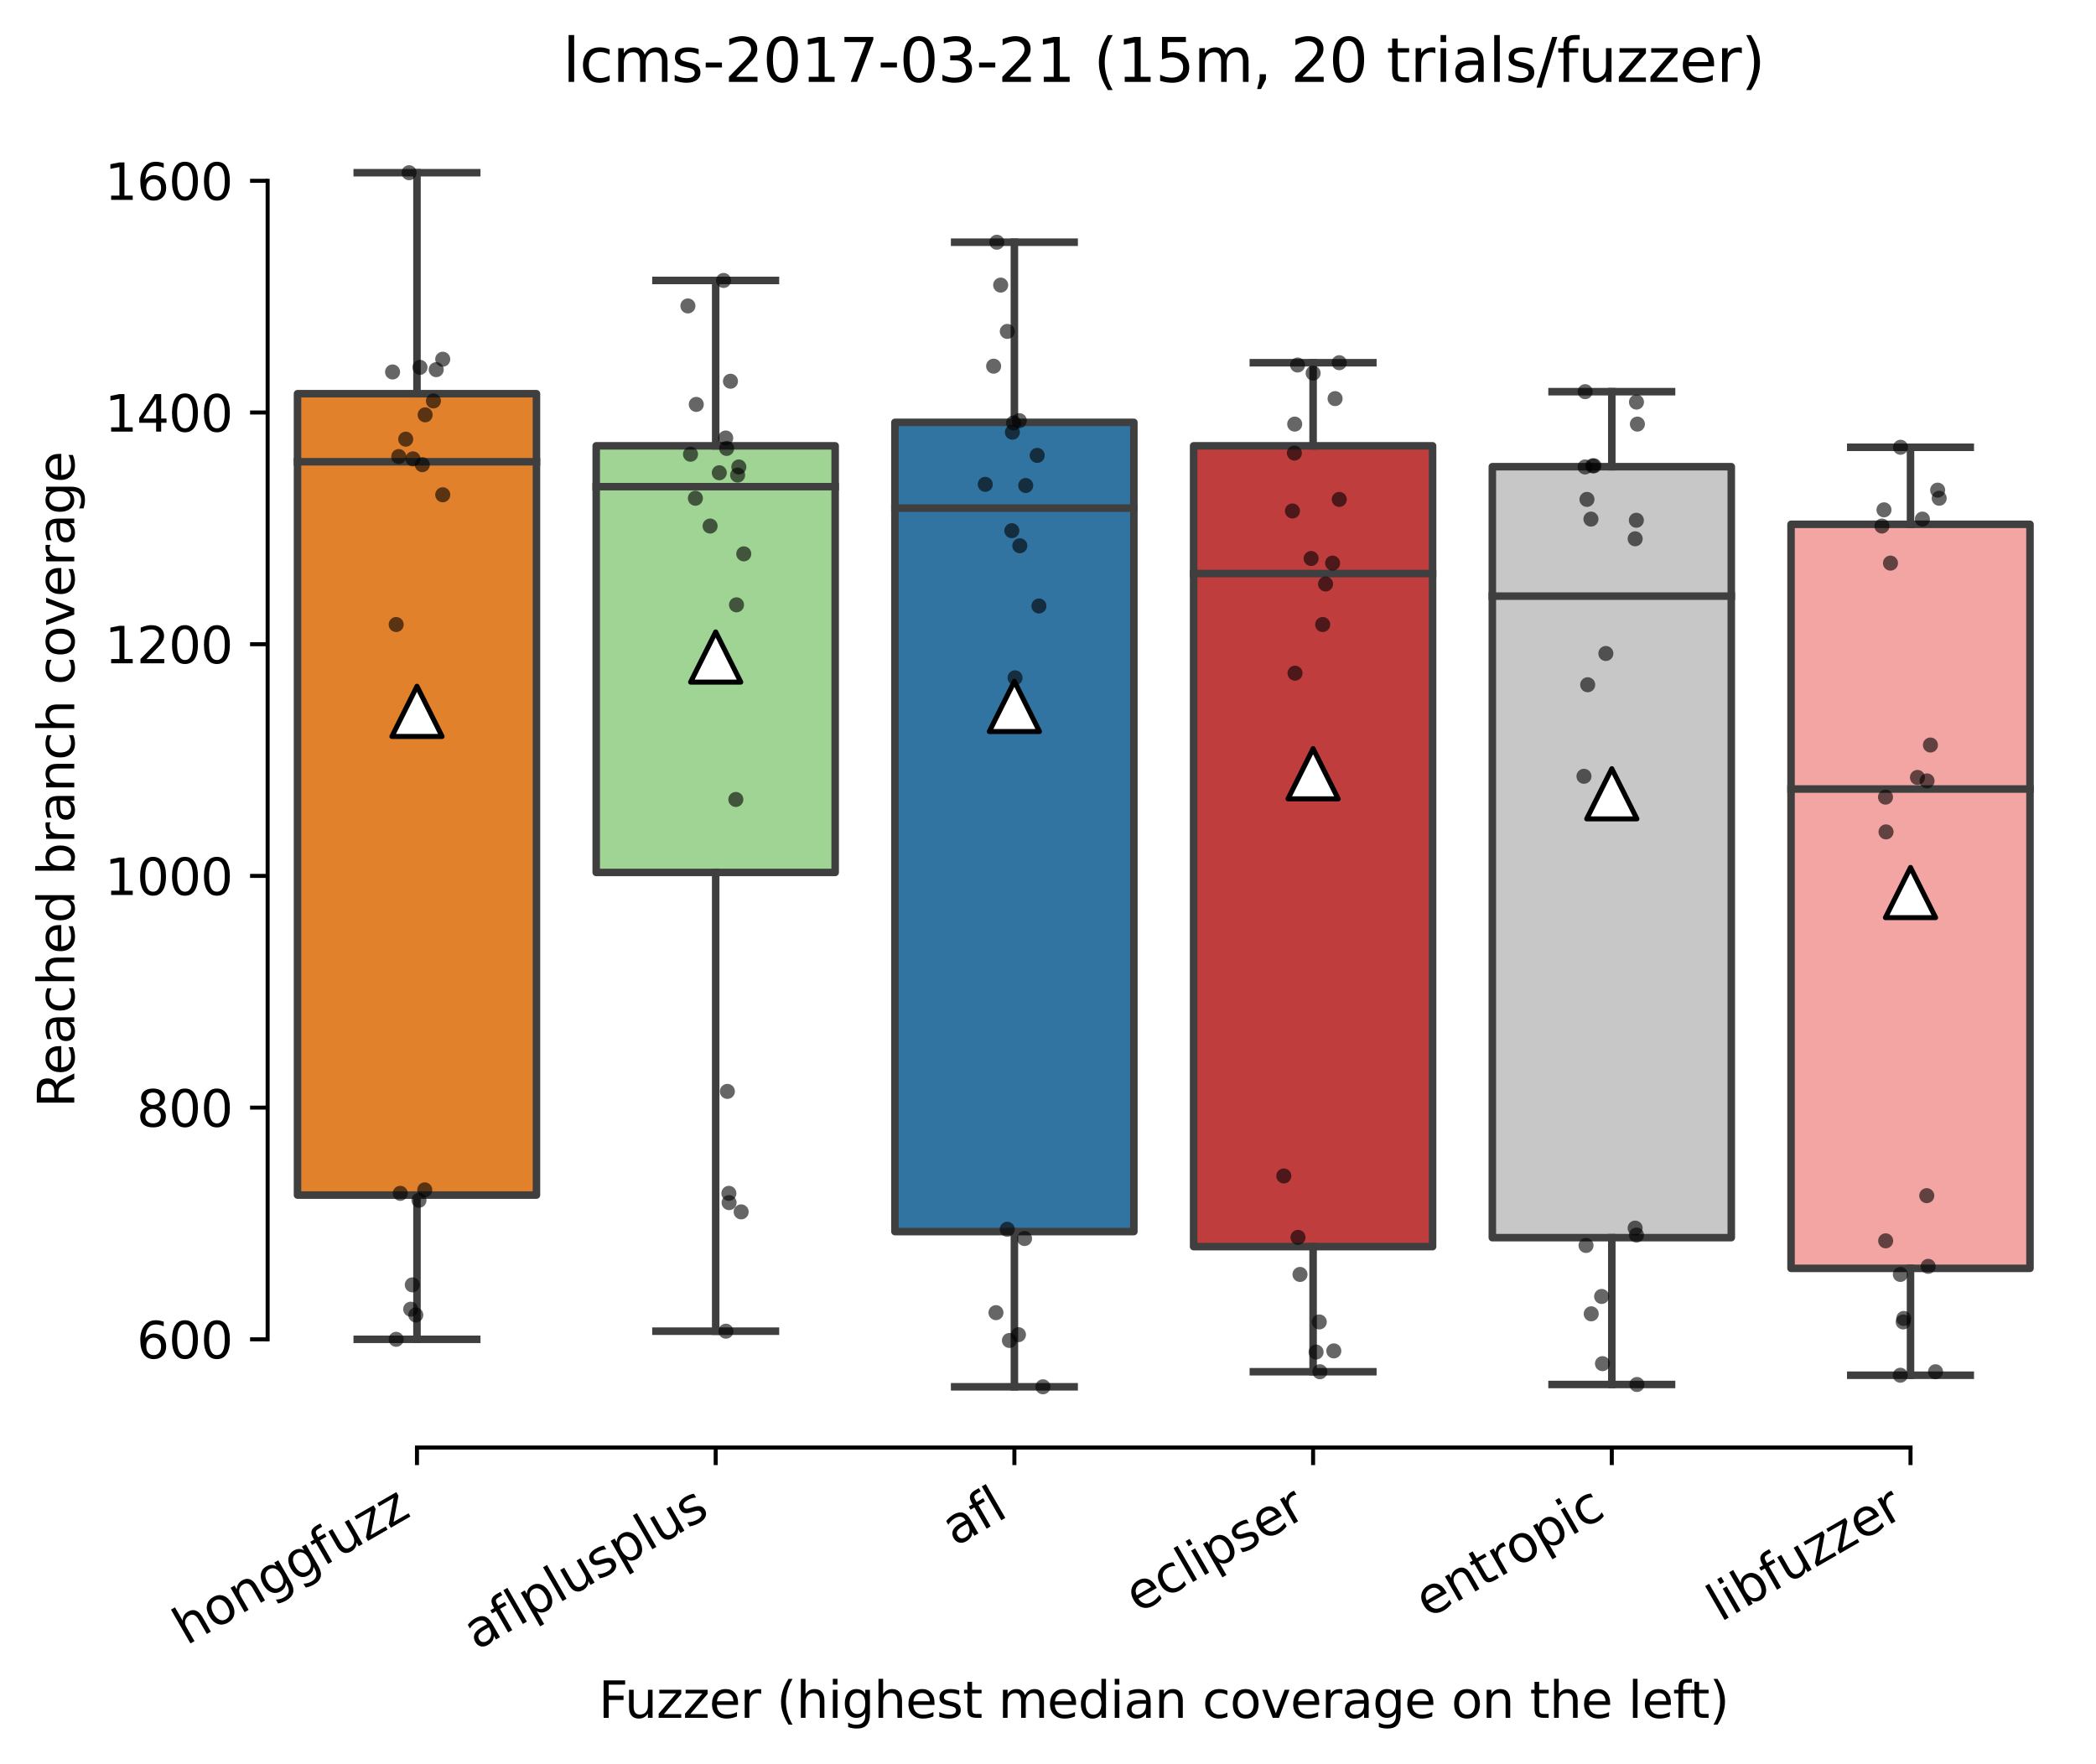 <?xml version="1.0" encoding="utf-8" standalone="no"?>
<!DOCTYPE svg PUBLIC "-//W3C//DTD SVG 1.1//EN"
  "http://www.w3.org/Graphics/SVG/1.1/DTD/svg11.dtd">
<svg xmlns:xlink="http://www.w3.org/1999/xlink" width="417.648pt" height="351.576pt" viewBox="0 0 417.648 351.576" xmlns="http://www.w3.org/2000/svg" version="1.1">
 <defs>
  <style type="text/css">*{stroke-linejoin: round; stroke-linecap: butt}</style>
 </defs>
 <g id="figure_1">
  <g id="patch_1">
   <path d="M 0 351.576 
L 417.648 351.576 
L 417.648 0 
L 0 0 
z
" style="fill: #ffffff"/>
  </g>
  <g id="axes_1">
   <g id="patch_2">
    <path d="M 53.328 288.43 
L 410.448 288.43 
L 410.448 22.318 
L 53.328 22.318 
z
" style="fill: #ffffff"/>
   </g>
   <g id="patch_3">
    <path d="M 59.28 238.13 
L 106.896 238.13 
L 106.896 78.447 
L 59.28 78.447 
L 59.28 238.13 
z
" clip-path="url(#pd11b054d4b)" style="fill: #e1812c; stroke: #3f3f3f; stroke-width: 1.5; stroke-linejoin: miter"/>
   </g>
   <g id="patch_4">
    <path d="M 118.8 173.841 
L 166.416 173.841 
L 166.416 88.835 
L 118.8 88.835 
L 118.8 173.841 
z
" clip-path="url(#pd11b054d4b)" style="fill: #9fd495; stroke: #3f3f3f; stroke-width: 1.5; stroke-linejoin: miter"/>
   </g>
   <g id="patch_5">
    <path d="M 178.32 245.402 
L 225.936 245.402 
L 225.936 84.16 
L 178.32 84.16 
L 178.32 245.402 
z
" clip-path="url(#pd11b054d4b)" style="fill: #3274a1; stroke: #3f3f3f; stroke-width: 1.5; stroke-linejoin: miter"/>
   </g>
   <g id="patch_6">
    <path d="M 237.84 248.403 
L 285.456 248.403 
L 285.456 88.835 
L 237.84 88.835 
L 237.84 248.403 
z
" clip-path="url(#pd11b054d4b)" style="fill: #c03d3e; stroke: #3f3f3f; stroke-width: 1.5; stroke-linejoin: miter"/>
   </g>
   <g id="patch_7">
    <path d="M 297.36 246.614 
L 344.976 246.614 
L 344.976 92.99 
L 297.36 92.99 
L 297.36 246.614 
z
" clip-path="url(#pd11b054d4b)" style="fill: #c7c7c7; stroke: #3f3f3f; stroke-width: 1.5; stroke-linejoin: miter"/>
   </g>
   <g id="patch_8">
    <path d="M 356.88 252.731 
L 404.496 252.731 
L 404.496 104.474 
L 356.88 104.474 
L 356.88 252.731 
z
" clip-path="url(#pd11b054d4b)" style="fill: #f2a5a3; stroke: #3f3f3f; stroke-width: 1.5; stroke-linejoin: miter"/>
   </g>
   <g id="matplotlib.axis_1">
    <g id="xtick_1">
     <g id="line2d_1">
      <defs>
       <path id="m5ef946ce8c" d="M 0 0 
L 0 3.5 
" style="stroke: #000000; stroke-width: 0.8"/>
      </defs>
      <g>
       <use xlink:href="#m5ef946ce8c" x="83.088" y="288.43" style="stroke: #000000; stroke-width: 0.8"/>
      </g>
     </g>
     <g id="text_1">
      <!-- honggfuzz -->
      <g transform="translate(37.149 327.933)rotate(-30)scale(0.1 -0.1)">
       <defs>
        <path id="DejaVuSans-68" d="M 3513 2113 
L 3513 0 
L 2938 0 
L 2938 2094 
Q 2938 2591 2744 2837 
Q 2550 3084 2163 3084 
Q 1697 3084 1428 2787 
Q 1159 2491 1159 1978 
L 1159 0 
L 581 0 
L 581 4863 
L 1159 4863 
L 1159 2956 
Q 1366 3272 1645 3428 
Q 1925 3584 2291 3584 
Q 2894 3584 3203 3211 
Q 3513 2838 3513 2113 
z
" transform="scale(0.016)"/>
        <path id="DejaVuSans-6f" d="M 1959 3097 
Q 1497 3097 1228 2736 
Q 959 2375 959 1747 
Q 959 1119 1226 758 
Q 1494 397 1959 397 
Q 2419 397 2687 759 
Q 2956 1122 2956 1747 
Q 2956 2369 2687 2733 
Q 2419 3097 1959 3097 
z
M 1959 3584 
Q 2709 3584 3137 3096 
Q 3566 2609 3566 1747 
Q 3566 888 3137 398 
Q 2709 -91 1959 -91 
Q 1206 -91 779 398 
Q 353 888 353 1747 
Q 353 2609 779 3096 
Q 1206 3584 1959 3584 
z
" transform="scale(0.016)"/>
        <path id="DejaVuSans-6e" d="M 3513 2113 
L 3513 0 
L 2938 0 
L 2938 2094 
Q 2938 2591 2744 2837 
Q 2550 3084 2163 3084 
Q 1697 3084 1428 2787 
Q 1159 2491 1159 1978 
L 1159 0 
L 581 0 
L 581 3500 
L 1159 3500 
L 1159 2956 
Q 1366 3272 1645 3428 
Q 1925 3584 2291 3584 
Q 2894 3584 3203 3211 
Q 3513 2838 3513 2113 
z
" transform="scale(0.016)"/>
        <path id="DejaVuSans-67" d="M 2906 1791 
Q 2906 2416 2648 2759 
Q 2391 3103 1925 3103 
Q 1463 3103 1205 2759 
Q 947 2416 947 1791 
Q 947 1169 1205 825 
Q 1463 481 1925 481 
Q 2391 481 2648 825 
Q 2906 1169 2906 1791 
z
M 3481 434 
Q 3481 -459 3084 -895 
Q 2688 -1331 1869 -1331 
Q 1566 -1331 1297 -1286 
Q 1028 -1241 775 -1147 
L 775 -588 
Q 1028 -725 1275 -790 
Q 1522 -856 1778 -856 
Q 2344 -856 2625 -561 
Q 2906 -266 2906 331 
L 2906 616 
Q 2728 306 2450 153 
Q 2172 0 1784 0 
Q 1141 0 747 490 
Q 353 981 353 1791 
Q 353 2603 747 3093 
Q 1141 3584 1784 3584 
Q 2172 3584 2450 3431 
Q 2728 3278 2906 2969 
L 2906 3500 
L 3481 3500 
L 3481 434 
z
" transform="scale(0.016)"/>
        <path id="DejaVuSans-66" d="M 2375 4863 
L 2375 4384 
L 1825 4384 
Q 1516 4384 1395 4259 
Q 1275 4134 1275 3809 
L 1275 3500 
L 2222 3500 
L 2222 3053 
L 1275 3053 
L 1275 0 
L 697 0 
L 697 3053 
L 147 3053 
L 147 3500 
L 697 3500 
L 697 3744 
Q 697 4328 969 4595 
Q 1241 4863 1831 4863 
L 2375 4863 
z
" transform="scale(0.016)"/>
        <path id="DejaVuSans-75" d="M 544 1381 
L 544 3500 
L 1119 3500 
L 1119 1403 
Q 1119 906 1312 657 
Q 1506 409 1894 409 
Q 2359 409 2629 706 
Q 2900 1003 2900 1516 
L 2900 3500 
L 3475 3500 
L 3475 0 
L 2900 0 
L 2900 538 
Q 2691 219 2414 64 
Q 2138 -91 1772 -91 
Q 1169 -91 856 284 
Q 544 659 544 1381 
z
M 1991 3584 
L 1991 3584 
z
" transform="scale(0.016)"/>
        <path id="DejaVuSans-7a" d="M 353 3500 
L 3084 3500 
L 3084 2975 
L 922 459 
L 3084 459 
L 3084 0 
L 275 0 
L 275 525 
L 2438 3041 
L 353 3041 
L 353 3500 
z
" transform="scale(0.016)"/>
       </defs>
       <use xlink:href="#DejaVuSans-68"/>
       <use xlink:href="#DejaVuSans-6f" x="63.379"/>
       <use xlink:href="#DejaVuSans-6e" x="124.561"/>
       <use xlink:href="#DejaVuSans-67" x="187.939"/>
       <use xlink:href="#DejaVuSans-67" x="251.416"/>
       <use xlink:href="#DejaVuSans-66" x="314.893"/>
       <use xlink:href="#DejaVuSans-75" x="350.098"/>
       <use xlink:href="#DejaVuSans-7a" x="413.477"/>
       <use xlink:href="#DejaVuSans-7a" x="465.967"/>
      </g>
     </g>
    </g>
    <g id="xtick_2">
     <g id="line2d_2">
      <g>
       <use xlink:href="#m5ef946ce8c" x="142.608" y="288.43" style="stroke: #000000; stroke-width: 0.8"/>
      </g>
     </g>
     <g id="text_2">
      <!-- aflplusplus -->
      <g transform="translate(94.999 328.897)rotate(-30)scale(0.1 -0.1)">
       <defs>
        <path id="DejaVuSans-61" d="M 2194 1759 
Q 1497 1759 1228 1600 
Q 959 1441 959 1056 
Q 959 750 1161 570 
Q 1363 391 1709 391 
Q 2188 391 2477 730 
Q 2766 1069 2766 1631 
L 2766 1759 
L 2194 1759 
z
M 3341 1997 
L 3341 0 
L 2766 0 
L 2766 531 
Q 2569 213 2275 61 
Q 1981 -91 1556 -91 
Q 1019 -91 701 211 
Q 384 513 384 1019 
Q 384 1609 779 1909 
Q 1175 2209 1959 2209 
L 2766 2209 
L 2766 2266 
Q 2766 2663 2505 2880 
Q 2244 3097 1772 3097 
Q 1472 3097 1187 3025 
Q 903 2953 641 2809 
L 641 3341 
Q 956 3463 1253 3523 
Q 1550 3584 1831 3584 
Q 2591 3584 2966 3190 
Q 3341 2797 3341 1997 
z
" transform="scale(0.016)"/>
        <path id="DejaVuSans-6c" d="M 603 4863 
L 1178 4863 
L 1178 0 
L 603 0 
L 603 4863 
z
" transform="scale(0.016)"/>
        <path id="DejaVuSans-70" d="M 1159 525 
L 1159 -1331 
L 581 -1331 
L 581 3500 
L 1159 3500 
L 1159 2969 
Q 1341 3281 1617 3432 
Q 1894 3584 2278 3584 
Q 2916 3584 3314 3078 
Q 3713 2572 3713 1747 
Q 3713 922 3314 415 
Q 2916 -91 2278 -91 
Q 1894 -91 1617 61 
Q 1341 213 1159 525 
z
M 3116 1747 
Q 3116 2381 2855 2742 
Q 2594 3103 2138 3103 
Q 1681 3103 1420 2742 
Q 1159 2381 1159 1747 
Q 1159 1113 1420 752 
Q 1681 391 2138 391 
Q 2594 391 2855 752 
Q 3116 1113 3116 1747 
z
" transform="scale(0.016)"/>
        <path id="DejaVuSans-73" d="M 2834 3397 
L 2834 2853 
Q 2591 2978 2328 3040 
Q 2066 3103 1784 3103 
Q 1356 3103 1142 2972 
Q 928 2841 928 2578 
Q 928 2378 1081 2264 
Q 1234 2150 1697 2047 
L 1894 2003 
Q 2506 1872 2764 1633 
Q 3022 1394 3022 966 
Q 3022 478 2636 193 
Q 2250 -91 1575 -91 
Q 1294 -91 989 -36 
Q 684 19 347 128 
L 347 722 
Q 666 556 975 473 
Q 1284 391 1588 391 
Q 1994 391 2212 530 
Q 2431 669 2431 922 
Q 2431 1156 2273 1281 
Q 2116 1406 1581 1522 
L 1381 1569 
Q 847 1681 609 1914 
Q 372 2147 372 2553 
Q 372 3047 722 3315 
Q 1072 3584 1716 3584 
Q 2034 3584 2315 3537 
Q 2597 3491 2834 3397 
z
" transform="scale(0.016)"/>
       </defs>
       <use xlink:href="#DejaVuSans-61"/>
       <use xlink:href="#DejaVuSans-66" x="61.279"/>
       <use xlink:href="#DejaVuSans-6c" x="96.484"/>
       <use xlink:href="#DejaVuSans-70" x="124.268"/>
       <use xlink:href="#DejaVuSans-6c" x="187.744"/>
       <use xlink:href="#DejaVuSans-75" x="215.527"/>
       <use xlink:href="#DejaVuSans-73" x="278.906"/>
       <use xlink:href="#DejaVuSans-70" x="331.006"/>
       <use xlink:href="#DejaVuSans-6c" x="394.482"/>
       <use xlink:href="#DejaVuSans-75" x="422.266"/>
       <use xlink:href="#DejaVuSans-73" x="485.645"/>
      </g>
     </g>
    </g>
    <g id="xtick_3">
     <g id="line2d_3">
      <g>
       <use xlink:href="#m5ef946ce8c" x="202.128" y="288.43" style="stroke: #000000; stroke-width: 0.8"/>
      </g>
     </g>
     <g id="text_3">
      <!-- afl -->
      <g transform="translate(190.327 308.224)rotate(-30)scale(0.1 -0.1)">
       <use xlink:href="#DejaVuSans-61"/>
       <use xlink:href="#DejaVuSans-66" x="61.279"/>
       <use xlink:href="#DejaVuSans-6c" x="96.484"/>
      </g>
     </g>
    </g>
    <g id="xtick_4">
     <g id="line2d_4">
      <g>
       <use xlink:href="#m5ef946ce8c" x="261.648" y="288.43" style="stroke: #000000; stroke-width: 0.8"/>
      </g>
     </g>
     <g id="text_4">
      <!-- eclipser -->
      <g transform="translate(226.808 321.525)rotate(-30)scale(0.1 -0.1)">
       <defs>
        <path id="DejaVuSans-65" d="M 3597 1894 
L 3597 1613 
L 953 1613 
Q 991 1019 1311 708 
Q 1631 397 2203 397 
Q 2534 397 2845 478 
Q 3156 559 3463 722 
L 3463 178 
Q 3153 47 2828 -22 
Q 2503 -91 2169 -91 
Q 1331 -91 842 396 
Q 353 884 353 1716 
Q 353 2575 817 3079 
Q 1281 3584 2069 3584 
Q 2775 3584 3186 3129 
Q 3597 2675 3597 1894 
z
M 3022 2063 
Q 3016 2534 2758 2815 
Q 2500 3097 2075 3097 
Q 1594 3097 1305 2825 
Q 1016 2553 972 2059 
L 3022 2063 
z
" transform="scale(0.016)"/>
        <path id="DejaVuSans-63" d="M 3122 3366 
L 3122 2828 
Q 2878 2963 2633 3030 
Q 2388 3097 2138 3097 
Q 1578 3097 1268 2742 
Q 959 2388 959 1747 
Q 959 1106 1268 751 
Q 1578 397 2138 397 
Q 2388 397 2633 464 
Q 2878 531 3122 666 
L 3122 134 
Q 2881 22 2623 -34 
Q 2366 -91 2075 -91 
Q 1284 -91 818 406 
Q 353 903 353 1747 
Q 353 2603 823 3093 
Q 1294 3584 2113 3584 
Q 2378 3584 2631 3529 
Q 2884 3475 3122 3366 
z
" transform="scale(0.016)"/>
        <path id="DejaVuSans-69" d="M 603 3500 
L 1178 3500 
L 1178 0 
L 603 0 
L 603 3500 
z
M 603 4863 
L 1178 4863 
L 1178 4134 
L 603 4134 
L 603 4863 
z
" transform="scale(0.016)"/>
        <path id="DejaVuSans-72" d="M 2631 2963 
Q 2534 3019 2420 3045 
Q 2306 3072 2169 3072 
Q 1681 3072 1420 2755 
Q 1159 2438 1159 1844 
L 1159 0 
L 581 0 
L 581 3500 
L 1159 3500 
L 1159 2956 
Q 1341 3275 1631 3429 
Q 1922 3584 2338 3584 
Q 2397 3584 2469 3576 
Q 2541 3569 2628 3553 
L 2631 2963 
z
" transform="scale(0.016)"/>
       </defs>
       <use xlink:href="#DejaVuSans-65"/>
       <use xlink:href="#DejaVuSans-63" x="61.523"/>
       <use xlink:href="#DejaVuSans-6c" x="116.504"/>
       <use xlink:href="#DejaVuSans-69" x="144.287"/>
       <use xlink:href="#DejaVuSans-70" x="172.07"/>
       <use xlink:href="#DejaVuSans-73" x="235.547"/>
       <use xlink:href="#DejaVuSans-65" x="287.646"/>
       <use xlink:href="#DejaVuSans-72" x="349.17"/>
      </g>
     </g>
    </g>
    <g id="xtick_5">
     <g id="line2d_5">
      <g>
       <use xlink:href="#m5ef946ce8c" x="321.168" y="288.43" style="stroke: #000000; stroke-width: 0.8"/>
      </g>
     </g>
     <g id="text_5">
      <!-- entropic -->
      <g transform="translate(284.586 322.531)rotate(-30)scale(0.1 -0.1)">
       <defs>
        <path id="DejaVuSans-74" d="M 1172 4494 
L 1172 3500 
L 2356 3500 
L 2356 3053 
L 1172 3053 
L 1172 1153 
Q 1172 725 1289 603 
Q 1406 481 1766 481 
L 2356 481 
L 2356 0 
L 1766 0 
Q 1100 0 847 248 
Q 594 497 594 1153 
L 594 3053 
L 172 3053 
L 172 3500 
L 594 3500 
L 594 4494 
L 1172 4494 
z
" transform="scale(0.016)"/>
       </defs>
       <use xlink:href="#DejaVuSans-65"/>
       <use xlink:href="#DejaVuSans-6e" x="61.523"/>
       <use xlink:href="#DejaVuSans-74" x="124.902"/>
       <use xlink:href="#DejaVuSans-72" x="164.111"/>
       <use xlink:href="#DejaVuSans-6f" x="202.975"/>
       <use xlink:href="#DejaVuSans-70" x="264.156"/>
       <use xlink:href="#DejaVuSans-69" x="327.633"/>
       <use xlink:href="#DejaVuSans-63" x="355.416"/>
      </g>
     </g>
    </g>
    <g id="xtick_6">
     <g id="line2d_6">
      <g>
       <use xlink:href="#m5ef946ce8c" x="380.688" y="288.43" style="stroke: #000000; stroke-width: 0.8"/>
      </g>
     </g>
     <g id="text_6">
      <!-- libfuzzer -->
      <g transform="translate(342.822 323.272)rotate(-30)scale(0.1 -0.1)">
       <defs>
        <path id="DejaVuSans-62" d="M 3116 1747 
Q 3116 2381 2855 2742 
Q 2594 3103 2138 3103 
Q 1681 3103 1420 2742 
Q 1159 2381 1159 1747 
Q 1159 1113 1420 752 
Q 1681 391 2138 391 
Q 2594 391 2855 752 
Q 3116 1113 3116 1747 
z
M 1159 2969 
Q 1341 3281 1617 3432 
Q 1894 3584 2278 3584 
Q 2916 3584 3314 3078 
Q 3713 2572 3713 1747 
Q 3713 922 3314 415 
Q 2916 -91 2278 -91 
Q 1894 -91 1617 61 
Q 1341 213 1159 525 
L 1159 0 
L 581 0 
L 581 4863 
L 1159 4863 
L 1159 2969 
z
" transform="scale(0.016)"/>
       </defs>
       <use xlink:href="#DejaVuSans-6c"/>
       <use xlink:href="#DejaVuSans-69" x="27.783"/>
       <use xlink:href="#DejaVuSans-62" x="55.566"/>
       <use xlink:href="#DejaVuSans-66" x="119.043"/>
       <use xlink:href="#DejaVuSans-75" x="154.248"/>
       <use xlink:href="#DejaVuSans-7a" x="217.627"/>
       <use xlink:href="#DejaVuSans-7a" x="270.117"/>
       <use xlink:href="#DejaVuSans-65" x="322.607"/>
       <use xlink:href="#DejaVuSans-72" x="384.131"/>
      </g>
     </g>
    </g>
    <g id="text_7">
     <!-- Fuzzer (highest median coverage on the left) -->
     <g transform="translate(119.27 342.297)scale(0.1 -0.1)">
      <defs>
       <path id="DejaVuSans-46" d="M 628 4666 
L 3309 4666 
L 3309 4134 
L 1259 4134 
L 1259 2759 
L 3109 2759 
L 3109 2228 
L 1259 2228 
L 1259 0 
L 628 0 
L 628 4666 
z
" transform="scale(0.016)"/>
       <path id="DejaVuSans-20" transform="scale(0.016)"/>
       <path id="DejaVuSans-28" d="M 1984 4856 
Q 1566 4138 1362 3434 
Q 1159 2731 1159 2009 
Q 1159 1288 1364 580 
Q 1569 -128 1984 -844 
L 1484 -844 
Q 1016 -109 783 600 
Q 550 1309 550 2009 
Q 550 2706 781 3412 
Q 1013 4119 1484 4856 
L 1984 4856 
z
" transform="scale(0.016)"/>
       <path id="DejaVuSans-6d" d="M 3328 2828 
Q 3544 3216 3844 3400 
Q 4144 3584 4550 3584 
Q 5097 3584 5394 3201 
Q 5691 2819 5691 2113 
L 5691 0 
L 5113 0 
L 5113 2094 
Q 5113 2597 4934 2840 
Q 4756 3084 4391 3084 
Q 3944 3084 3684 2787 
Q 3425 2491 3425 1978 
L 3425 0 
L 2847 0 
L 2847 2094 
Q 2847 2600 2669 2842 
Q 2491 3084 2119 3084 
Q 1678 3084 1418 2786 
Q 1159 2488 1159 1978 
L 1159 0 
L 581 0 
L 581 3500 
L 1159 3500 
L 1159 2956 
Q 1356 3278 1631 3431 
Q 1906 3584 2284 3584 
Q 2666 3584 2933 3390 
Q 3200 3197 3328 2828 
z
" transform="scale(0.016)"/>
       <path id="DejaVuSans-64" d="M 2906 2969 
L 2906 4863 
L 3481 4863 
L 3481 0 
L 2906 0 
L 2906 525 
Q 2725 213 2448 61 
Q 2172 -91 1784 -91 
Q 1150 -91 751 415 
Q 353 922 353 1747 
Q 353 2572 751 3078 
Q 1150 3584 1784 3584 
Q 2172 3584 2448 3432 
Q 2725 3281 2906 2969 
z
M 947 1747 
Q 947 1113 1208 752 
Q 1469 391 1925 391 
Q 2381 391 2643 752 
Q 2906 1113 2906 1747 
Q 2906 2381 2643 2742 
Q 2381 3103 1925 3103 
Q 1469 3103 1208 2742 
Q 947 2381 947 1747 
z
" transform="scale(0.016)"/>
       <path id="DejaVuSans-76" d="M 191 3500 
L 800 3500 
L 1894 563 
L 2988 3500 
L 3597 3500 
L 2284 0 
L 1503 0 
L 191 3500 
z
" transform="scale(0.016)"/>
       <path id="DejaVuSans-29" d="M 513 4856 
L 1013 4856 
Q 1481 4119 1714 3412 
Q 1947 2706 1947 2009 
Q 1947 1309 1714 600 
Q 1481 -109 1013 -844 
L 513 -844 
Q 928 -128 1133 580 
Q 1338 1288 1338 2009 
Q 1338 2731 1133 3434 
Q 928 4138 513 4856 
z
" transform="scale(0.016)"/>
      </defs>
      <use xlink:href="#DejaVuSans-46"/>
      <use xlink:href="#DejaVuSans-75" x="52.02"/>
      <use xlink:href="#DejaVuSans-7a" x="115.398"/>
      <use xlink:href="#DejaVuSans-7a" x="167.889"/>
      <use xlink:href="#DejaVuSans-65" x="220.379"/>
      <use xlink:href="#DejaVuSans-72" x="281.902"/>
      <use xlink:href="#DejaVuSans-20" x="323.016"/>
      <use xlink:href="#DejaVuSans-28" x="354.803"/>
      <use xlink:href="#DejaVuSans-68" x="393.816"/>
      <use xlink:href="#DejaVuSans-69" x="457.195"/>
      <use xlink:href="#DejaVuSans-67" x="484.979"/>
      <use xlink:href="#DejaVuSans-68" x="548.455"/>
      <use xlink:href="#DejaVuSans-65" x="611.834"/>
      <use xlink:href="#DejaVuSans-73" x="673.357"/>
      <use xlink:href="#DejaVuSans-74" x="725.457"/>
      <use xlink:href="#DejaVuSans-20" x="764.666"/>
      <use xlink:href="#DejaVuSans-6d" x="796.453"/>
      <use xlink:href="#DejaVuSans-65" x="893.865"/>
      <use xlink:href="#DejaVuSans-64" x="955.389"/>
      <use xlink:href="#DejaVuSans-69" x="1018.865"/>
      <use xlink:href="#DejaVuSans-61" x="1046.648"/>
      <use xlink:href="#DejaVuSans-6e" x="1107.928"/>
      <use xlink:href="#DejaVuSans-20" x="1171.307"/>
      <use xlink:href="#DejaVuSans-63" x="1203.094"/>
      <use xlink:href="#DejaVuSans-6f" x="1258.074"/>
      <use xlink:href="#DejaVuSans-76" x="1319.256"/>
      <use xlink:href="#DejaVuSans-65" x="1378.436"/>
      <use xlink:href="#DejaVuSans-72" x="1439.959"/>
      <use xlink:href="#DejaVuSans-61" x="1481.072"/>
      <use xlink:href="#DejaVuSans-67" x="1542.352"/>
      <use xlink:href="#DejaVuSans-65" x="1605.828"/>
      <use xlink:href="#DejaVuSans-20" x="1667.352"/>
      <use xlink:href="#DejaVuSans-6f" x="1699.139"/>
      <use xlink:href="#DejaVuSans-6e" x="1760.32"/>
      <use xlink:href="#DejaVuSans-20" x="1823.699"/>
      <use xlink:href="#DejaVuSans-74" x="1855.486"/>
      <use xlink:href="#DejaVuSans-68" x="1894.695"/>
      <use xlink:href="#DejaVuSans-65" x="1958.074"/>
      <use xlink:href="#DejaVuSans-20" x="2019.598"/>
      <use xlink:href="#DejaVuSans-6c" x="2051.385"/>
      <use xlink:href="#DejaVuSans-65" x="2079.168"/>
      <use xlink:href="#DejaVuSans-66" x="2140.691"/>
      <use xlink:href="#DejaVuSans-74" x="2174.146"/>
      <use xlink:href="#DejaVuSans-29" x="2213.355"/>
     </g>
    </g>
   </g>
   <g id="matplotlib.axis_2">
    <g id="ytick_1">
     <g id="line2d_7">
      <defs>
       <path id="m1cf831e252" d="M 0 0 
L -3.5 0 
" style="stroke: #000000; stroke-width: 0.8"/>
      </defs>
      <g>
       <use xlink:href="#m1cf831e252" x="53.328" y="266.87" style="stroke: #000000; stroke-width: 0.8"/>
      </g>
     </g>
     <g id="text_8">
      <!-- 600 -->
      <g transform="translate(27.241 270.669)scale(0.1 -0.1)">
       <defs>
        <path id="DejaVuSans-36" d="M 2113 2584 
Q 1688 2584 1439 2293 
Q 1191 2003 1191 1497 
Q 1191 994 1439 701 
Q 1688 409 2113 409 
Q 2538 409 2786 701 
Q 3034 994 3034 1497 
Q 3034 2003 2786 2293 
Q 2538 2584 2113 2584 
z
M 3366 4563 
L 3366 3988 
Q 3128 4100 2886 4159 
Q 2644 4219 2406 4219 
Q 1781 4219 1451 3797 
Q 1122 3375 1075 2522 
Q 1259 2794 1537 2939 
Q 1816 3084 2150 3084 
Q 2853 3084 3261 2657 
Q 3669 2231 3669 1497 
Q 3669 778 3244 343 
Q 2819 -91 2113 -91 
Q 1303 -91 875 529 
Q 447 1150 447 2328 
Q 447 3434 972 4092 
Q 1497 4750 2381 4750 
Q 2619 4750 2861 4703 
Q 3103 4656 3366 4563 
z
" transform="scale(0.016)"/>
        <path id="DejaVuSans-30" d="M 2034 4250 
Q 1547 4250 1301 3770 
Q 1056 3291 1056 2328 
Q 1056 1369 1301 889 
Q 1547 409 2034 409 
Q 2525 409 2770 889 
Q 3016 1369 3016 2328 
Q 3016 3291 2770 3770 
Q 2525 4250 2034 4250 
z
M 2034 4750 
Q 2819 4750 3233 4129 
Q 3647 3509 3647 2328 
Q 3647 1150 3233 529 
Q 2819 -91 2034 -91 
Q 1250 -91 836 529 
Q 422 1150 422 2328 
Q 422 3509 836 4129 
Q 1250 4750 2034 4750 
z
" transform="scale(0.016)"/>
       </defs>
       <use xlink:href="#DejaVuSans-36"/>
       <use xlink:href="#DejaVuSans-30" x="63.623"/>
       <use xlink:href="#DejaVuSans-30" x="127.246"/>
      </g>
     </g>
    </g>
    <g id="ytick_2">
     <g id="line2d_8">
      <g>
       <use xlink:href="#m1cf831e252" x="53.328" y="220.702" style="stroke: #000000; stroke-width: 0.8"/>
      </g>
     </g>
     <g id="text_9">
      <!-- 800 -->
      <g transform="translate(27.241 224.501)scale(0.1 -0.1)">
       <defs>
        <path id="DejaVuSans-38" d="M 2034 2216 
Q 1584 2216 1326 1975 
Q 1069 1734 1069 1313 
Q 1069 891 1326 650 
Q 1584 409 2034 409 
Q 2484 409 2743 651 
Q 3003 894 3003 1313 
Q 3003 1734 2745 1975 
Q 2488 2216 2034 2216 
z
M 1403 2484 
Q 997 2584 770 2862 
Q 544 3141 544 3541 
Q 544 4100 942 4425 
Q 1341 4750 2034 4750 
Q 2731 4750 3128 4425 
Q 3525 4100 3525 3541 
Q 3525 3141 3298 2862 
Q 3072 2584 2669 2484 
Q 3125 2378 3379 2068 
Q 3634 1759 3634 1313 
Q 3634 634 3220 271 
Q 2806 -91 2034 -91 
Q 1263 -91 848 271 
Q 434 634 434 1313 
Q 434 1759 690 2068 
Q 947 2378 1403 2484 
z
M 1172 3481 
Q 1172 3119 1398 2916 
Q 1625 2713 2034 2713 
Q 2441 2713 2670 2916 
Q 2900 3119 2900 3481 
Q 2900 3844 2670 4047 
Q 2441 4250 2034 4250 
Q 1625 4250 1398 4047 
Q 1172 3844 1172 3481 
z
" transform="scale(0.016)"/>
       </defs>
       <use xlink:href="#DejaVuSans-38"/>
       <use xlink:href="#DejaVuSans-30" x="63.623"/>
       <use xlink:href="#DejaVuSans-30" x="127.246"/>
      </g>
     </g>
    </g>
    <g id="ytick_3">
     <g id="line2d_9">
      <g>
       <use xlink:href="#m1cf831e252" x="53.328" y="174.534" style="stroke: #000000; stroke-width: 0.8"/>
      </g>
     </g>
     <g id="text_10">
      <!-- 1000 -->
      <g transform="translate(20.878 178.333)scale(0.1 -0.1)">
       <defs>
        <path id="DejaVuSans-31" d="M 794 531 
L 1825 531 
L 1825 4091 
L 703 3866 
L 703 4441 
L 1819 4666 
L 2450 4666 
L 2450 531 
L 3481 531 
L 3481 0 
L 794 0 
L 794 531 
z
" transform="scale(0.016)"/>
       </defs>
       <use xlink:href="#DejaVuSans-31"/>
       <use xlink:href="#DejaVuSans-30" x="63.623"/>
       <use xlink:href="#DejaVuSans-30" x="127.246"/>
       <use xlink:href="#DejaVuSans-30" x="190.869"/>
      </g>
     </g>
    </g>
    <g id="ytick_4">
     <g id="line2d_10">
      <g>
       <use xlink:href="#m1cf831e252" x="53.328" y="128.366" style="stroke: #000000; stroke-width: 0.8"/>
      </g>
     </g>
     <g id="text_11">
      <!-- 1200 -->
      <g transform="translate(20.878 132.165)scale(0.1 -0.1)">
       <defs>
        <path id="DejaVuSans-32" d="M 1228 531 
L 3431 531 
L 3431 0 
L 469 0 
L 469 531 
Q 828 903 1448 1529 
Q 2069 2156 2228 2338 
Q 2531 2678 2651 2914 
Q 2772 3150 2772 3378 
Q 2772 3750 2511 3984 
Q 2250 4219 1831 4219 
Q 1534 4219 1204 4116 
Q 875 4013 500 3803 
L 500 4441 
Q 881 4594 1212 4672 
Q 1544 4750 1819 4750 
Q 2544 4750 2975 4387 
Q 3406 4025 3406 3419 
Q 3406 3131 3298 2873 
Q 3191 2616 2906 2266 
Q 2828 2175 2409 1742 
Q 1991 1309 1228 531 
z
" transform="scale(0.016)"/>
       </defs>
       <use xlink:href="#DejaVuSans-31"/>
       <use xlink:href="#DejaVuSans-32" x="63.623"/>
       <use xlink:href="#DejaVuSans-30" x="127.246"/>
       <use xlink:href="#DejaVuSans-30" x="190.869"/>
      </g>
     </g>
    </g>
    <g id="ytick_5">
     <g id="line2d_11">
      <g>
       <use xlink:href="#m1cf831e252" x="53.328" y="82.198" style="stroke: #000000; stroke-width: 0.8"/>
      </g>
     </g>
     <g id="text_12">
      <!-- 1400 -->
      <g transform="translate(20.878 85.997)scale(0.1 -0.1)">
       <defs>
        <path id="DejaVuSans-34" d="M 2419 4116 
L 825 1625 
L 2419 1625 
L 2419 4116 
z
M 2253 4666 
L 3047 4666 
L 3047 1625 
L 3713 1625 
L 3713 1100 
L 3047 1100 
L 3047 0 
L 2419 0 
L 2419 1100 
L 313 1100 
L 313 1709 
L 2253 4666 
z
" transform="scale(0.016)"/>
       </defs>
       <use xlink:href="#DejaVuSans-31"/>
       <use xlink:href="#DejaVuSans-34" x="63.623"/>
       <use xlink:href="#DejaVuSans-30" x="127.246"/>
       <use xlink:href="#DejaVuSans-30" x="190.869"/>
      </g>
     </g>
    </g>
    <g id="ytick_6">
     <g id="line2d_12">
      <g>
       <use xlink:href="#m1cf831e252" x="53.328" y="36.03" style="stroke: #000000; stroke-width: 0.8"/>
      </g>
     </g>
     <g id="text_13">
      <!-- 1600 -->
      <g transform="translate(20.878 39.829)scale(0.1 -0.1)">
       <use xlink:href="#DejaVuSans-31"/>
       <use xlink:href="#DejaVuSans-36" x="63.623"/>
       <use xlink:href="#DejaVuSans-30" x="127.246"/>
       <use xlink:href="#DejaVuSans-30" x="190.869"/>
      </g>
     </g>
    </g>
    <g id="text_14">
     <!-- Reached branch coverage -->
     <g transform="translate(14.798 220.706)rotate(-90)scale(0.1 -0.1)">
      <defs>
       <path id="DejaVuSans-52" d="M 2841 2188 
Q 3044 2119 3236 1894 
Q 3428 1669 3622 1275 
L 4263 0 
L 3584 0 
L 2988 1197 
Q 2756 1666 2539 1819 
Q 2322 1972 1947 1972 
L 1259 1972 
L 1259 0 
L 628 0 
L 628 4666 
L 2053 4666 
Q 2853 4666 3247 4331 
Q 3641 3997 3641 3322 
Q 3641 2881 3436 2590 
Q 3231 2300 2841 2188 
z
M 1259 4147 
L 1259 2491 
L 2053 2491 
Q 2509 2491 2742 2702 
Q 2975 2913 2975 3322 
Q 2975 3731 2742 3939 
Q 2509 4147 2053 4147 
L 1259 4147 
z
" transform="scale(0.016)"/>
      </defs>
      <use xlink:href="#DejaVuSans-52"/>
      <use xlink:href="#DejaVuSans-65" x="64.982"/>
      <use xlink:href="#DejaVuSans-61" x="126.506"/>
      <use xlink:href="#DejaVuSans-63" x="187.785"/>
      <use xlink:href="#DejaVuSans-68" x="242.766"/>
      <use xlink:href="#DejaVuSans-65" x="306.145"/>
      <use xlink:href="#DejaVuSans-64" x="367.668"/>
      <use xlink:href="#DejaVuSans-20" x="431.145"/>
      <use xlink:href="#DejaVuSans-62" x="462.932"/>
      <use xlink:href="#DejaVuSans-72" x="526.408"/>
      <use xlink:href="#DejaVuSans-61" x="567.521"/>
      <use xlink:href="#DejaVuSans-6e" x="628.801"/>
      <use xlink:href="#DejaVuSans-63" x="692.18"/>
      <use xlink:href="#DejaVuSans-68" x="747.16"/>
      <use xlink:href="#DejaVuSans-20" x="810.539"/>
      <use xlink:href="#DejaVuSans-63" x="842.326"/>
      <use xlink:href="#DejaVuSans-6f" x="897.307"/>
      <use xlink:href="#DejaVuSans-76" x="958.488"/>
      <use xlink:href="#DejaVuSans-65" x="1017.668"/>
      <use xlink:href="#DejaVuSans-72" x="1079.191"/>
      <use xlink:href="#DejaVuSans-61" x="1120.305"/>
      <use xlink:href="#DejaVuSans-67" x="1181.584"/>
      <use xlink:href="#DejaVuSans-65" x="1245.061"/>
     </g>
    </g>
   </g>
   <g id="line2d_13">
    <path d="M 83.088 238.13 
L 83.088 266.87 
" clip-path="url(#pd11b054d4b)" style="fill: none; stroke: #3f3f3f; stroke-width: 1.5; stroke-linecap: square"/>
   </g>
   <g id="line2d_14">
    <path d="M 83.088 78.447 
L 83.088 34.414 
" clip-path="url(#pd11b054d4b)" style="fill: none; stroke: #3f3f3f; stroke-width: 1.5; stroke-linecap: square"/>
   </g>
   <g id="line2d_15">
    <path d="M 71.184 266.87 
L 94.992 266.87 
" clip-path="url(#pd11b054d4b)" style="fill: none; stroke: #3f3f3f; stroke-width: 1.5; stroke-linecap: square"/>
   </g>
   <g id="line2d_16">
    <path d="M 71.184 34.414 
L 94.992 34.414 
" clip-path="url(#pd11b054d4b)" style="fill: none; stroke: #3f3f3f; stroke-width: 1.5; stroke-linecap: square"/>
   </g>
   <g id="line2d_17"/>
   <g id="line2d_18">
    <path d="M 142.608 173.841 
L 142.608 265.254 
" clip-path="url(#pd11b054d4b)" style="fill: none; stroke: #3f3f3f; stroke-width: 1.5; stroke-linecap: square"/>
   </g>
   <g id="line2d_19">
    <path d="M 142.608 88.835 
L 142.608 55.882 
" clip-path="url(#pd11b054d4b)" style="fill: none; stroke: #3f3f3f; stroke-width: 1.5; stroke-linecap: square"/>
   </g>
   <g id="line2d_20">
    <path d="M 130.704 265.254 
L 154.512 265.254 
" clip-path="url(#pd11b054d4b)" style="fill: none; stroke: #3f3f3f; stroke-width: 1.5; stroke-linecap: square"/>
   </g>
   <g id="line2d_21">
    <path d="M 130.704 55.882 
L 154.512 55.882 
" clip-path="url(#pd11b054d4b)" style="fill: none; stroke: #3f3f3f; stroke-width: 1.5; stroke-linecap: square"/>
   </g>
   <g id="line2d_22"/>
   <g id="line2d_23">
    <path d="M 202.128 245.402 
L 202.128 276.334 
" clip-path="url(#pd11b054d4b)" style="fill: none; stroke: #3f3f3f; stroke-width: 1.5; stroke-linecap: square"/>
   </g>
   <g id="line2d_24">
    <path d="M 202.128 84.16 
L 202.128 48.265 
" clip-path="url(#pd11b054d4b)" style="fill: none; stroke: #3f3f3f; stroke-width: 1.5; stroke-linecap: square"/>
   </g>
   <g id="line2d_25">
    <path d="M 190.224 276.334 
L 214.032 276.334 
" clip-path="url(#pd11b054d4b)" style="fill: none; stroke: #3f3f3f; stroke-width: 1.5; stroke-linecap: square"/>
   </g>
   <g id="line2d_26">
    <path d="M 190.224 48.265 
L 214.032 48.265 
" clip-path="url(#pd11b054d4b)" style="fill: none; stroke: #3f3f3f; stroke-width: 1.5; stroke-linecap: square"/>
   </g>
   <g id="line2d_27"/>
   <g id="line2d_28">
    <path d="M 261.648 248.403 
L 261.648 273.333 
" clip-path="url(#pd11b054d4b)" style="fill: none; stroke: #3f3f3f; stroke-width: 1.5; stroke-linecap: square"/>
   </g>
   <g id="line2d_29">
    <path d="M 261.648 88.835 
L 261.648 72.272 
" clip-path="url(#pd11b054d4b)" style="fill: none; stroke: #3f3f3f; stroke-width: 1.5; stroke-linecap: square"/>
   </g>
   <g id="line2d_30">
    <path d="M 249.744 273.333 
L 273.552 273.333 
" clip-path="url(#pd11b054d4b)" style="fill: none; stroke: #3f3f3f; stroke-width: 1.5; stroke-linecap: square"/>
   </g>
   <g id="line2d_31">
    <path d="M 249.744 72.272 
L 273.552 72.272 
" clip-path="url(#pd11b054d4b)" style="fill: none; stroke: #3f3f3f; stroke-width: 1.5; stroke-linecap: square"/>
   </g>
   <g id="line2d_32"/>
   <g id="line2d_33">
    <path d="M 321.168 246.614 
L 321.168 275.872 
" clip-path="url(#pd11b054d4b)" style="fill: none; stroke: #3f3f3f; stroke-width: 1.5; stroke-linecap: square"/>
   </g>
   <g id="line2d_34">
    <path d="M 321.168 92.99 
L 321.168 78.043 
" clip-path="url(#pd11b054d4b)" style="fill: none; stroke: #3f3f3f; stroke-width: 1.5; stroke-linecap: square"/>
   </g>
   <g id="line2d_35">
    <path d="M 309.264 275.872 
L 333.072 275.872 
" clip-path="url(#pd11b054d4b)" style="fill: none; stroke: #3f3f3f; stroke-width: 1.5; stroke-linecap: square"/>
   </g>
   <g id="line2d_36">
    <path d="M 309.264 78.043 
L 333.072 78.043 
" clip-path="url(#pd11b054d4b)" style="fill: none; stroke: #3f3f3f; stroke-width: 1.5; stroke-linecap: square"/>
   </g>
   <g id="line2d_37"/>
   <g id="line2d_38">
    <path d="M 380.688 252.731 
L 380.688 274.026 
" clip-path="url(#pd11b054d4b)" style="fill: none; stroke: #3f3f3f; stroke-width: 1.5; stroke-linecap: square"/>
   </g>
   <g id="line2d_39">
    <path d="M 380.688 104.474 
L 380.688 89.123 
" clip-path="url(#pd11b054d4b)" style="fill: none; stroke: #3f3f3f; stroke-width: 1.5; stroke-linecap: square"/>
   </g>
   <g id="line2d_40">
    <path d="M 368.784 274.026 
L 392.592 274.026 
" clip-path="url(#pd11b054d4b)" style="fill: none; stroke: #3f3f3f; stroke-width: 1.5; stroke-linecap: square"/>
   </g>
   <g id="line2d_41">
    <path d="M 368.784 89.123 
L 392.592 89.123 
" clip-path="url(#pd11b054d4b)" style="fill: none; stroke: #3f3f3f; stroke-width: 1.5; stroke-linecap: square"/>
   </g>
   <g id="line2d_42"/>
   <g id="line2d_43">
    <path d="M 59.28 92.009 
L 106.896 92.009 
" clip-path="url(#pd11b054d4b)" style="fill: none; stroke: #3f3f3f; stroke-width: 1.5; stroke-linecap: square"/>
   </g>
   <g id="line2d_44">
    <defs>
     <path id="m3a10f7861a" d="M 0 -5 
L -5 5 
L 5 5 
z
" style="stroke: #000000; stroke-linejoin: miter"/>
    </defs>
    <g clip-path="url(#pd11b054d4b)">
     <use xlink:href="#m3a10f7861a" x="83.088" y="141.743" style="fill: #ffffff; stroke: #000000; stroke-linejoin: miter"/>
    </g>
   </g>
   <g id="line2d_45">
    <path d="M 118.8 96.972 
L 166.416 96.972 
" clip-path="url(#pd11b054d4b)" style="fill: none; stroke: #3f3f3f; stroke-width: 1.5; stroke-linecap: square"/>
   </g>
   <g id="line2d_46">
    <g clip-path="url(#pd11b054d4b)">
     <use xlink:href="#m3a10f7861a" x="142.608" y="130.917" style="fill: #ffffff; stroke: #000000; stroke-linejoin: miter"/>
    </g>
   </g>
   <g id="line2d_47">
    <path d="M 178.32 101.242 
L 225.936 101.242 
" clip-path="url(#pd11b054d4b)" style="fill: none; stroke: #3f3f3f; stroke-width: 1.5; stroke-linecap: square"/>
   </g>
   <g id="line2d_48">
    <g clip-path="url(#pd11b054d4b)">
     <use xlink:href="#m3a10f7861a" x="202.128" y="140.762" style="fill: #ffffff; stroke: #000000; stroke-linejoin: miter"/>
    </g>
   </g>
   <g id="line2d_49">
    <path d="M 237.84 114.285 
L 285.456 114.285 
" clip-path="url(#pd11b054d4b)" style="fill: none; stroke: #3f3f3f; stroke-width: 1.5; stroke-linecap: square"/>
   </g>
   <g id="line2d_50">
    <g clip-path="url(#pd11b054d4b)">
     <use xlink:href="#m3a10f7861a" x="261.648" y="154.174" style="fill: #ffffff; stroke: #000000; stroke-linejoin: miter"/>
    </g>
   </g>
   <g id="line2d_51">
    <path d="M 297.36 118.786 
L 344.976 118.786 
" clip-path="url(#pd11b054d4b)" style="fill: none; stroke: #3f3f3f; stroke-width: 1.5; stroke-linecap: square"/>
   </g>
   <g id="line2d_52">
    <g clip-path="url(#pd11b054d4b)">
     <use xlink:href="#m3a10f7861a" x="321.168" y="158.167" style="fill: #ffffff; stroke: #000000; stroke-linejoin: miter"/>
    </g>
   </g>
   <g id="line2d_53">
    <path d="M 356.88 157.221 
L 404.496 157.221 
" clip-path="url(#pd11b054d4b)" style="fill: none; stroke: #3f3f3f; stroke-width: 1.5; stroke-linecap: square"/>
   </g>
   <g id="line2d_54">
    <g clip-path="url(#pd11b054d4b)">
     <use xlink:href="#m3a10f7861a" x="380.688" y="177.846" style="fill: #ffffff; stroke: #000000; stroke-linejoin: miter"/>
    </g>
   </g>
   <g id="patch_9">
    <path d="M 53.328 266.87 
L 53.328 36.03 
" style="fill: none; stroke: #000000; stroke-width: 0.8; stroke-linejoin: miter; stroke-linecap: square"/>
   </g>
   <g id="patch_10">
    <path d="M 83.088 288.43 
L 380.688 288.43 
" style="fill: none; stroke: #000000; stroke-width: 0.8; stroke-linejoin: miter; stroke-linecap: square"/>
   </g>
   <g id="PathCollection_1">
    <defs>
     <path id="C0_0_0fe045ade2" d="M 0 1.5 
C 0.398 1.5 0.779 1.342 1.061 1.061 
C 1.342 0.779 1.5 0.398 1.5 -0 
C 1.5 -0.398 1.342 -0.779 1.061 -1.061 
C 0.779 -1.342 0.398 -1.5 0 -1.5 
C -0.398 -1.5 -0.779 -1.342 -1.061 -1.061 
C -1.342 -0.779 -1.5 -0.398 -1.5 0 
C -1.5 0.398 -1.342 0.779 -1.061 1.061 
C -0.779 1.342 -0.398 1.5 0 1.5 
z
"/>
    </defs>
    <g clip-path="url(#pd11b054d4b)">
     <use xlink:href="#C0_0_0fe045ade2" x="78.942" y="266.87" style="fill-opacity: 0.6"/>
    </g>
    <g clip-path="url(#pd11b054d4b)">
     <use xlink:href="#C0_0_0fe045ade2" x="81.515" y="34.414" style="fill-opacity: 0.6"/>
    </g>
    <g clip-path="url(#pd11b054d4b)">
     <use xlink:href="#C0_0_0fe045ade2" x="78.943" y="124.442" style="fill-opacity: 0.6"/>
    </g>
    <g clip-path="url(#pd11b054d4b)">
     <use xlink:href="#C0_0_0fe045ade2" x="82.285" y="91.432" style="fill-opacity: 0.6"/>
    </g>
    <g clip-path="url(#pd11b054d4b)">
     <use xlink:href="#C0_0_0fe045ade2" x="80.844" y="87.507" style="fill-opacity: 0.6"/>
    </g>
    <g clip-path="url(#pd11b054d4b)">
     <use xlink:href="#C0_0_0fe045ade2" x="83.685" y="73.195" style="fill-opacity: 0.6"/>
    </g>
    <g clip-path="url(#pd11b054d4b)">
     <use xlink:href="#C0_0_0fe045ade2" x="81.835" y="260.868" style="fill-opacity: 0.6"/>
    </g>
    <g clip-path="url(#pd11b054d4b)">
     <use xlink:href="#C0_0_0fe045ade2" x="86.364" y="79.89" style="fill-opacity: 0.6"/>
    </g>
    <g clip-path="url(#pd11b054d4b)">
     <use xlink:href="#C0_0_0fe045ade2" x="78.223" y="74.119" style="fill-opacity: 0.6"/>
    </g>
    <g clip-path="url(#pd11b054d4b)">
     <use xlink:href="#C0_0_0fe045ade2" x="82.85" y="262.022" style="fill-opacity: 0.6"/>
    </g>
    <g clip-path="url(#pd11b054d4b)">
     <use xlink:href="#C0_0_0fe045ade2" x="88.219" y="71.579" style="fill-opacity: 0.6"/>
    </g>
    <g clip-path="url(#pd11b054d4b)">
     <use xlink:href="#C0_0_0fe045ade2" x="86.921" y="73.657" style="fill-opacity: 0.6"/>
    </g>
    <g clip-path="url(#pd11b054d4b)">
     <use xlink:href="#C0_0_0fe045ade2" x="83.486" y="239.169" style="fill-opacity: 0.6"/>
    </g>
    <g clip-path="url(#pd11b054d4b)">
     <use xlink:href="#C0_0_0fe045ade2" x="79.756" y="237.784" style="fill-opacity: 0.6"/>
    </g>
    <g clip-path="url(#pd11b054d4b)">
     <use xlink:href="#C0_0_0fe045ade2" x="88.221" y="98.588" style="fill-opacity: 0.6"/>
    </g>
    <g clip-path="url(#pd11b054d4b)">
     <use xlink:href="#C0_0_0fe045ade2" x="84.715" y="82.66" style="fill-opacity: 0.6"/>
    </g>
    <g clip-path="url(#pd11b054d4b)">
     <use xlink:href="#C0_0_0fe045ade2" x="84.15" y="92.586" style="fill-opacity: 0.6"/>
    </g>
    <g clip-path="url(#pd11b054d4b)">
     <use xlink:href="#C0_0_0fe045ade2" x="84.636" y="237.091" style="fill-opacity: 0.6"/>
    </g>
    <g clip-path="url(#pd11b054d4b)">
     <use xlink:href="#C0_0_0fe045ade2" x="79.455" y="90.97" style="fill-opacity: 0.6"/>
    </g>
    <g clip-path="url(#pd11b054d4b)">
     <use xlink:href="#C0_0_0fe045ade2" x="82.154" y="256.02" style="fill-opacity: 0.6"/>
    </g>
   </g>
   <g id="PathCollection_2">
    <defs>
     <path id="C1_0_ec5218902e" d="M 0 1.5 
C 0.398 1.5 0.779 1.342 1.061 1.061 
C 1.342 0.779 1.5 0.398 1.5 -0 
C 1.5 -0.398 1.342 -0.779 1.061 -1.061 
C 0.779 -1.342 0.398 -1.5 0 -1.5 
C -0.398 -1.5 -0.779 -1.342 -1.061 -1.061 
C -1.342 -0.779 -1.5 -0.398 -1.5 0 
C -1.5 0.398 -1.342 0.779 -1.061 1.061 
C -0.779 1.342 -0.398 1.5 0 1.5 
z
"/>
    </defs>
    <g clip-path="url(#pd11b054d4b)">
     <use xlink:href="#C1_0_ec5218902e" x="146.755" y="120.517" style="fill-opacity: 0.6"/>
    </g>
    <g clip-path="url(#pd11b054d4b)">
     <use xlink:href="#C1_0_ec5218902e" x="137.592" y="90.508" style="fill-opacity: 0.6"/>
    </g>
    <g clip-path="url(#pd11b054d4b)">
     <use xlink:href="#C1_0_ec5218902e" x="146.625" y="159.298" style="fill-opacity: 0.6"/>
    </g>
    <g clip-path="url(#pd11b054d4b)">
     <use xlink:href="#C1_0_ec5218902e" x="145.551" y="75.965" style="fill-opacity: 0.6"/>
    </g>
    <g clip-path="url(#pd11b054d4b)">
     <use xlink:href="#C1_0_ec5218902e" x="144.604" y="87.276" style="fill-opacity: 0.6"/>
    </g>
    <g clip-path="url(#pd11b054d4b)">
     <use xlink:href="#C1_0_ec5218902e" x="144.172" y="55.882" style="fill-opacity: 0.6"/>
    </g>
    <g clip-path="url(#pd11b054d4b)">
     <use xlink:href="#C1_0_ec5218902e" x="144.936" y="217.47" style="fill-opacity: 0.6"/>
    </g>
    <g clip-path="url(#pd11b054d4b)">
     <use xlink:href="#C1_0_ec5218902e" x="138.739" y="80.582" style="fill-opacity: 0.6"/>
    </g>
    <g clip-path="url(#pd11b054d4b)">
     <use xlink:href="#C1_0_ec5218902e" x="148.204" y="110.36" style="fill-opacity: 0.6"/>
    </g>
    <g clip-path="url(#pd11b054d4b)">
     <use xlink:href="#C1_0_ec5218902e" x="144.645" y="265.254" style="fill-opacity: 0.6"/>
    </g>
    <g clip-path="url(#pd11b054d4b)">
     <use xlink:href="#C1_0_ec5218902e" x="138.565" y="99.28" style="fill-opacity: 0.6"/>
    </g>
    <g clip-path="url(#pd11b054d4b)">
     <use xlink:href="#C1_0_ec5218902e" x="144.789" y="89.354" style="fill-opacity: 0.6"/>
    </g>
    <g clip-path="url(#pd11b054d4b)">
     <use xlink:href="#C1_0_ec5218902e" x="145.278" y="239.631" style="fill-opacity: 0.6"/>
    </g>
    <g clip-path="url(#pd11b054d4b)">
     <use xlink:href="#C1_0_ec5218902e" x="147.683" y="241.477" style="fill-opacity: 0.6"/>
    </g>
    <g clip-path="url(#pd11b054d4b)">
     <use xlink:href="#C1_0_ec5218902e" x="141.493" y="104.82" style="fill-opacity: 0.6"/>
    </g>
    <g clip-path="url(#pd11b054d4b)">
     <use xlink:href="#C1_0_ec5218902e" x="146.979" y="94.663" style="fill-opacity: 0.6"/>
    </g>
    <g clip-path="url(#pd11b054d4b)">
     <use xlink:href="#C1_0_ec5218902e" x="147.219" y="93.047" style="fill-opacity: 0.6"/>
    </g>
    <g clip-path="url(#pd11b054d4b)">
     <use xlink:href="#C1_0_ec5218902e" x="145.238" y="237.784" style="fill-opacity: 0.6"/>
    </g>
    <g clip-path="url(#pd11b054d4b)">
     <use xlink:href="#C1_0_ec5218902e" x="143.324" y="94.202" style="fill-opacity: 0.6"/>
    </g>
    <g clip-path="url(#pd11b054d4b)">
     <use xlink:href="#C1_0_ec5218902e" x="137.072" y="60.961" style="fill-opacity: 0.6"/>
    </g>
   </g>
   <g id="PathCollection_3">
    <defs>
     <path id="C2_0_bf8970a040" d="M 0 1.5 
C 0.398 1.5 0.779 1.342 1.061 1.061 
C 1.342 0.779 1.5 0.398 1.5 -0 
C 1.5 -0.398 1.342 -0.779 1.061 -1.061 
C 0.779 -1.342 0.398 -1.5 0 -1.5 
C -0.398 -1.5 -0.779 -1.342 -1.061 -1.061 
C -1.342 -0.779 -1.5 -0.398 -1.5 0 
C -1.5 0.398 -1.342 0.779 -1.061 1.061 
C -0.779 1.342 -0.398 1.5 0 1.5 
z
"/>
    </defs>
    <g clip-path="url(#pd11b054d4b)">
     <use xlink:href="#C2_0_bf8970a040" x="207.813" y="276.334" style="fill-opacity: 0.6"/>
    </g>
    <g clip-path="url(#pd11b054d4b)">
     <use xlink:href="#C2_0_bf8970a040" x="198.632" y="48.265" style="fill-opacity: 0.6"/>
    </g>
    <g clip-path="url(#pd11b054d4b)">
     <use xlink:href="#C2_0_bf8970a040" x="203.106" y="83.814" style="fill-opacity: 0.6"/>
    </g>
    <g clip-path="url(#pd11b054d4b)">
     <use xlink:href="#C2_0_bf8970a040" x="201.616" y="105.744" style="fill-opacity: 0.6"/>
    </g>
    <g clip-path="url(#pd11b054d4b)">
     <use xlink:href="#C2_0_bf8970a040" x="203.207" y="108.745" style="fill-opacity: 0.6"/>
    </g>
    <g clip-path="url(#pd11b054d4b)">
     <use xlink:href="#C2_0_bf8970a040" x="207.017" y="120.748" style="fill-opacity: 0.6"/>
    </g>
    <g clip-path="url(#pd11b054d4b)">
     <use xlink:href="#C2_0_bf8970a040" x="198.456" y="261.56" style="fill-opacity: 0.6"/>
    </g>
    <g clip-path="url(#pd11b054d4b)">
     <use xlink:href="#C2_0_bf8970a040" x="199.394" y="56.806" style="fill-opacity: 0.6"/>
    </g>
    <g clip-path="url(#pd11b054d4b)">
     <use xlink:href="#C2_0_bf8970a040" x="196.319" y="96.51" style="fill-opacity: 0.6"/>
    </g>
    <g clip-path="url(#pd11b054d4b)">
     <use xlink:href="#C2_0_bf8970a040" x="201.139" y="267.101" style="fill-opacity: 0.6"/>
    </g>
    <g clip-path="url(#pd11b054d4b)">
     <use xlink:href="#C2_0_bf8970a040" x="201.725" y="86.122" style="fill-opacity: 0.6"/>
    </g>
    <g clip-path="url(#pd11b054d4b)">
     <use xlink:href="#C2_0_bf8970a040" x="204.383" y="96.741" style="fill-opacity: 0.6"/>
    </g>
    <g clip-path="url(#pd11b054d4b)">
     <use xlink:href="#C2_0_bf8970a040" x="200.706" y="244.94" style="fill-opacity: 0.6"/>
    </g>
    <g clip-path="url(#pd11b054d4b)">
     <use xlink:href="#C2_0_bf8970a040" x="204.155" y="246.787" style="fill-opacity: 0.6"/>
    </g>
    <g clip-path="url(#pd11b054d4b)">
     <use xlink:href="#C2_0_bf8970a040" x="200.715" y="66.039" style="fill-opacity: 0.6"/>
    </g>
    <g clip-path="url(#pd11b054d4b)">
     <use xlink:href="#C2_0_bf8970a040" x="201.967" y="84.275" style="fill-opacity: 0.6"/>
    </g>
    <g clip-path="url(#pd11b054d4b)">
     <use xlink:href="#C2_0_bf8970a040" x="206.673" y="90.739" style="fill-opacity: 0.6"/>
    </g>
    <g clip-path="url(#pd11b054d4b)">
     <use xlink:href="#C2_0_bf8970a040" x="202.263" y="135.06" style="fill-opacity: 0.6"/>
    </g>
    <g clip-path="url(#pd11b054d4b)">
     <use xlink:href="#C2_0_bf8970a040" x="197.989" y="72.964" style="fill-opacity: 0.6"/>
    </g>
    <g clip-path="url(#pd11b054d4b)">
     <use xlink:href="#C2_0_bf8970a040" x="202.936" y="265.946" style="fill-opacity: 0.6"/>
    </g>
   </g>
   <g id="PathCollection_4">
    <defs>
     <path id="C3_0_d4232ab84c" d="M 0 1.5 
C 0.398 1.5 0.779 1.342 1.061 1.061 
C 1.342 0.779 1.5 0.398 1.5 -0 
C 1.5 -0.398 1.342 -0.779 1.061 -1.061 
C 0.779 -1.342 0.398 -1.5 0 -1.5 
C -0.398 -1.5 -0.779 -1.342 -1.061 -1.061 
C -1.342 -0.779 -1.5 -0.398 -1.5 0 
C -1.5 0.398 -1.342 0.779 -1.061 1.061 
C -0.779 1.342 -0.398 1.5 0 1.5 
z
"/>
    </defs>
    <g clip-path="url(#pd11b054d4b)">
     <use xlink:href="#C3_0_d4232ab84c" x="262.999" y="273.333" style="fill-opacity: 0.6"/>
    </g>
    <g clip-path="url(#pd11b054d4b)">
     <use xlink:href="#C3_0_d4232ab84c" x="261.655" y="74.349" style="fill-opacity: 0.6"/>
    </g>
    <g clip-path="url(#pd11b054d4b)">
     <use xlink:href="#C3_0_d4232ab84c" x="258.046" y="134.137" style="fill-opacity: 0.6"/>
    </g>
    <g clip-path="url(#pd11b054d4b)">
     <use xlink:href="#C3_0_d4232ab84c" x="257.529" y="101.819" style="fill-opacity: 0.6"/>
    </g>
    <g clip-path="url(#pd11b054d4b)">
     <use xlink:href="#C3_0_d4232ab84c" x="264.135" y="116.362" style="fill-opacity: 0.6"/>
    </g>
    <g clip-path="url(#pd11b054d4b)">
     <use xlink:href="#C3_0_d4232ab84c" x="263.558" y="124.442" style="fill-opacity: 0.6"/>
    </g>
    <g clip-path="url(#pd11b054d4b)">
     <use xlink:href="#C3_0_d4232ab84c" x="258.638" y="246.556" style="fill-opacity: 0.6"/>
    </g>
    <g clip-path="url(#pd11b054d4b)">
     <use xlink:href="#C3_0_d4232ab84c" x="257.917" y="90.277" style="fill-opacity: 0.6"/>
    </g>
    <g clip-path="url(#pd11b054d4b)">
     <use xlink:href="#C3_0_d4232ab84c" x="258.557" y="72.734" style="fill-opacity: 0.6"/>
    </g>
    <g clip-path="url(#pd11b054d4b)">
     <use xlink:href="#C3_0_d4232ab84c" x="262.243" y="269.409" style="fill-opacity: 0.6"/>
    </g>
    <g clip-path="url(#pd11b054d4b)">
     <use xlink:href="#C3_0_d4232ab84c" x="257.983" y="84.506" style="fill-opacity: 0.6"/>
    </g>
    <g clip-path="url(#pd11b054d4b)">
     <use xlink:href="#C3_0_d4232ab84c" x="266.029" y="79.428" style="fill-opacity: 0.6"/>
    </g>
    <g clip-path="url(#pd11b054d4b)">
     <use xlink:href="#C3_0_d4232ab84c" x="259.039" y="253.943" style="fill-opacity: 0.6"/>
    </g>
    <g clip-path="url(#pd11b054d4b)">
     <use xlink:href="#C3_0_d4232ab84c" x="262.878" y="263.407" style="fill-opacity: 0.6"/>
    </g>
    <g clip-path="url(#pd11b054d4b)">
     <use xlink:href="#C3_0_d4232ab84c" x="266.856" y="72.272" style="fill-opacity: 0.6"/>
    </g>
    <g clip-path="url(#pd11b054d4b)">
     <use xlink:href="#C3_0_d4232ab84c" x="265.533" y="112.207" style="fill-opacity: 0.6"/>
    </g>
    <g clip-path="url(#pd11b054d4b)">
     <use xlink:href="#C3_0_d4232ab84c" x="261.251" y="111.284" style="fill-opacity: 0.6"/>
    </g>
    <g clip-path="url(#pd11b054d4b)">
     <use xlink:href="#C3_0_d4232ab84c" x="255.811" y="234.321" style="fill-opacity: 0.6"/>
    </g>
    <g clip-path="url(#pd11b054d4b)">
     <use xlink:href="#C3_0_d4232ab84c" x="266.86" y="99.511" style="fill-opacity: 0.6"/>
    </g>
    <g clip-path="url(#pd11b054d4b)">
     <use xlink:href="#C3_0_d4232ab84c" x="265.774" y="269.178" style="fill-opacity: 0.6"/>
    </g>
   </g>
   <g id="PathCollection_5">
    <defs>
     <path id="C4_0_5cb8a71685" d="M 0 1.5 
C 0.398 1.5 0.779 1.342 1.061 1.061 
C 1.342 0.779 1.5 0.398 1.5 -0 
C 1.5 -0.398 1.342 -0.779 1.061 -1.061 
C 0.779 -1.342 0.398 -1.5 0 -1.5 
C -0.398 -1.5 -0.779 -1.342 -1.061 -1.061 
C -1.342 -0.779 -1.5 -0.398 -1.5 0 
C -1.5 0.398 -1.342 0.779 -1.061 1.061 
C -0.779 1.342 -0.398 1.5 0 1.5 
z
"/>
    </defs>
    <g clip-path="url(#pd11b054d4b)">
     <use xlink:href="#C4_0_5cb8a71685" x="326.176" y="275.872" style="fill-opacity: 0.6"/>
    </g>
    <g clip-path="url(#pd11b054d4b)">
     <use xlink:href="#C4_0_5cb8a71685" x="326.084" y="80.12" style="fill-opacity: 0.6"/>
    </g>
    <g clip-path="url(#pd11b054d4b)">
     <use xlink:href="#C4_0_5cb8a71685" x="319.983" y="130.213" style="fill-opacity: 0.6"/>
    </g>
    <g clip-path="url(#pd11b054d4b)">
     <use xlink:href="#C4_0_5cb8a71685" x="317.346" y="92.817" style="fill-opacity: 0.6"/>
    </g>
    <g clip-path="url(#pd11b054d4b)">
     <use xlink:href="#C4_0_5cb8a71685" x="316.216" y="99.511" style="fill-opacity: 0.6"/>
    </g>
    <g clip-path="url(#pd11b054d4b)">
     <use xlink:href="#C4_0_5cb8a71685" x="316.364" y="136.445" style="fill-opacity: 0.6"/>
    </g>
    <g clip-path="url(#pd11b054d4b)">
     <use xlink:href="#C4_0_5cb8a71685" x="319.136" y="258.329" style="fill-opacity: 0.6"/>
    </g>
    <g clip-path="url(#pd11b054d4b)">
     <use xlink:href="#C4_0_5cb8a71685" x="326.267" y="84.506" style="fill-opacity: 0.6"/>
    </g>
    <g clip-path="url(#pd11b054d4b)">
     <use xlink:href="#C4_0_5cb8a71685" x="325.823" y="107.359" style="fill-opacity: 0.6"/>
    </g>
    <g clip-path="url(#pd11b054d4b)">
     <use xlink:href="#C4_0_5cb8a71685" x="319.308" y="271.717" style="fill-opacity: 0.6"/>
    </g>
    <g clip-path="url(#pd11b054d4b)">
     <use xlink:href="#C4_0_5cb8a71685" x="326.06" y="103.666" style="fill-opacity: 0.6"/>
    </g>
    <g clip-path="url(#pd11b054d4b)">
     <use xlink:href="#C4_0_5cb8a71685" x="317.632" y="92.817" style="fill-opacity: 0.6"/>
    </g>
    <g clip-path="url(#pd11b054d4b)">
     <use xlink:href="#C4_0_5cb8a71685" x="316.03" y="248.172" style="fill-opacity: 0.6"/>
    </g>
    <g clip-path="url(#pd11b054d4b)">
     <use xlink:href="#C4_0_5cb8a71685" x="325.816" y="244.709" style="fill-opacity: 0.6"/>
    </g>
    <g clip-path="url(#pd11b054d4b)">
     <use xlink:href="#C4_0_5cb8a71685" x="315.622" y="154.682" style="fill-opacity: 0.6"/>
    </g>
    <g clip-path="url(#pd11b054d4b)">
     <use xlink:href="#C4_0_5cb8a71685" x="315.861" y="78.043" style="fill-opacity: 0.6"/>
    </g>
    <g clip-path="url(#pd11b054d4b)">
     <use xlink:href="#C4_0_5cb8a71685" x="315.842" y="93.047" style="fill-opacity: 0.6"/>
    </g>
    <g clip-path="url(#pd11b054d4b)">
     <use xlink:href="#C4_0_5cb8a71685" x="326.09" y="246.094" style="fill-opacity: 0.6"/>
    </g>
    <g clip-path="url(#pd11b054d4b)">
     <use xlink:href="#C4_0_5cb8a71685" x="317.01" y="103.435" style="fill-opacity: 0.6"/>
    </g>
    <g clip-path="url(#pd11b054d4b)">
     <use xlink:href="#C4_0_5cb8a71685" x="317.065" y="261.791" style="fill-opacity: 0.6"/>
    </g>
   </g>
   <g id="PathCollection_6">
    <defs>
     <path id="C5_0_28fdfa9e4a" d="M 0 1.5 
C 0.398 1.5 0.779 1.342 1.061 1.061 
C 1.342 0.779 1.5 0.398 1.5 -0 
C 1.5 -0.398 1.342 -0.779 1.061 -1.061 
C 0.779 -1.342 0.398 -1.5 0 -1.5 
C -0.398 -1.5 -0.779 -1.342 -1.061 -1.061 
C -1.342 -0.779 -1.5 -0.398 -1.5 0 
C -1.5 0.398 -1.342 0.779 -1.061 1.061 
C -0.779 1.342 -0.398 1.5 0 1.5 
z
"/>
    </defs>
    <g clip-path="url(#pd11b054d4b)">
     <use xlink:href="#C5_0_28fdfa9e4a" x="378.658" y="274.026" style="fill-opacity: 0.6"/>
    </g>
    <g clip-path="url(#pd11b054d4b)">
     <use xlink:href="#C5_0_28fdfa9e4a" x="378.695" y="89.123" style="fill-opacity: 0.6"/>
    </g>
    <g clip-path="url(#pd11b054d4b)">
     <use xlink:href="#C5_0_28fdfa9e4a" x="384.656" y="148.449" style="fill-opacity: 0.6"/>
    </g>
    <g clip-path="url(#pd11b054d4b)">
     <use xlink:href="#C5_0_28fdfa9e4a" x="386.403" y="99.28" style="fill-opacity: 0.6"/>
    </g>
    <g clip-path="url(#pd11b054d4b)">
     <use xlink:href="#C5_0_28fdfa9e4a" x="375.402" y="101.588" style="fill-opacity: 0.6"/>
    </g>
    <g clip-path="url(#pd11b054d4b)">
     <use xlink:href="#C5_0_28fdfa9e4a" x="375.809" y="165.762" style="fill-opacity: 0.6"/>
    </g>
    <g clip-path="url(#pd11b054d4b)">
     <use xlink:href="#C5_0_28fdfa9e4a" x="385.672" y="273.333" style="fill-opacity: 0.6"/>
    </g>
    <g clip-path="url(#pd11b054d4b)">
     <use xlink:href="#C5_0_28fdfa9e4a" x="375.739" y="247.248" style="fill-opacity: 0.6"/>
    </g>
    <g clip-path="url(#pd11b054d4b)">
     <use xlink:href="#C5_0_28fdfa9e4a" x="383.979" y="155.605" style="fill-opacity: 0.6"/>
    </g>
    <g clip-path="url(#pd11b054d4b)">
     <use xlink:href="#C5_0_28fdfa9e4a" x="379.226" y="263.407" style="fill-opacity: 0.6"/>
    </g>
    <g clip-path="url(#pd11b054d4b)">
     <use xlink:href="#C5_0_28fdfa9e4a" x="386.094" y="97.664" style="fill-opacity: 0.6"/>
    </g>
    <g clip-path="url(#pd11b054d4b)">
     <use xlink:href="#C5_0_28fdfa9e4a" x="375.705" y="158.837" style="fill-opacity: 0.6"/>
    </g>
    <g clip-path="url(#pd11b054d4b)">
     <use xlink:href="#C5_0_28fdfa9e4a" x="378.662" y="253.943" style="fill-opacity: 0.6"/>
    </g>
    <g clip-path="url(#pd11b054d4b)">
     <use xlink:href="#C5_0_28fdfa9e4a" x="384.206" y="252.327" style="fill-opacity: 0.6"/>
    </g>
    <g clip-path="url(#pd11b054d4b)">
     <use xlink:href="#C5_0_28fdfa9e4a" x="382.073" y="154.912" style="fill-opacity: 0.6"/>
    </g>
    <g clip-path="url(#pd11b054d4b)">
     <use xlink:href="#C5_0_28fdfa9e4a" x="374.987" y="104.82" style="fill-opacity: 0.6"/>
    </g>
    <g clip-path="url(#pd11b054d4b)">
     <use xlink:href="#C5_0_28fdfa9e4a" x="383.058" y="103.435" style="fill-opacity: 0.6"/>
    </g>
    <g clip-path="url(#pd11b054d4b)">
     <use xlink:href="#C5_0_28fdfa9e4a" x="383.925" y="238.246" style="fill-opacity: 0.6"/>
    </g>
    <g clip-path="url(#pd11b054d4b)">
     <use xlink:href="#C5_0_28fdfa9e4a" x="376.695" y="112.207" style="fill-opacity: 0.6"/>
    </g>
    <g clip-path="url(#pd11b054d4b)">
     <use xlink:href="#C5_0_28fdfa9e4a" x="379.346" y="262.715" style="fill-opacity: 0.6"/>
    </g>
   </g>
   <g id="text_15">
    <!-- lcms-2017-03-21 (15m, 20 trials/fuzzer) -->
    <g transform="translate(112.147 16.318)scale(0.12 -0.12)">
     <defs>
      <path id="DejaVuSans-2d" d="M 313 2009 
L 1997 2009 
L 1997 1497 
L 313 1497 
L 313 2009 
z
" transform="scale(0.016)"/>
      <path id="DejaVuSans-37" d="M 525 4666 
L 3525 4666 
L 3525 4397 
L 1831 0 
L 1172 0 
L 2766 4134 
L 525 4134 
L 525 4666 
z
" transform="scale(0.016)"/>
      <path id="DejaVuSans-33" d="M 2597 2516 
Q 3050 2419 3304 2112 
Q 3559 1806 3559 1356 
Q 3559 666 3084 287 
Q 2609 -91 1734 -91 
Q 1441 -91 1130 -33 
Q 819 25 488 141 
L 488 750 
Q 750 597 1062 519 
Q 1375 441 1716 441 
Q 2309 441 2620 675 
Q 2931 909 2931 1356 
Q 2931 1769 2642 2001 
Q 2353 2234 1838 2234 
L 1294 2234 
L 1294 2753 
L 1863 2753 
Q 2328 2753 2575 2939 
Q 2822 3125 2822 3475 
Q 2822 3834 2567 4026 
Q 2313 4219 1838 4219 
Q 1578 4219 1281 4162 
Q 984 4106 628 3988 
L 628 4550 
Q 988 4650 1302 4700 
Q 1616 4750 1894 4750 
Q 2613 4750 3031 4423 
Q 3450 4097 3450 3541 
Q 3450 3153 3228 2886 
Q 3006 2619 2597 2516 
z
" transform="scale(0.016)"/>
      <path id="DejaVuSans-35" d="M 691 4666 
L 3169 4666 
L 3169 4134 
L 1269 4134 
L 1269 2991 
Q 1406 3038 1543 3061 
Q 1681 3084 1819 3084 
Q 2600 3084 3056 2656 
Q 3513 2228 3513 1497 
Q 3513 744 3044 326 
Q 2575 -91 1722 -91 
Q 1428 -91 1123 -41 
Q 819 9 494 109 
L 494 744 
Q 775 591 1075 516 
Q 1375 441 1709 441 
Q 2250 441 2565 725 
Q 2881 1009 2881 1497 
Q 2881 1984 2565 2268 
Q 2250 2553 1709 2553 
Q 1456 2553 1204 2497 
Q 953 2441 691 2322 
L 691 4666 
z
" transform="scale(0.016)"/>
      <path id="DejaVuSans-2c" d="M 750 794 
L 1409 794 
L 1409 256 
L 897 -744 
L 494 -744 
L 750 256 
L 750 794 
z
" transform="scale(0.016)"/>
      <path id="DejaVuSans-2f" d="M 1625 4666 
L 2156 4666 
L 531 -594 
L 0 -594 
L 1625 4666 
z
" transform="scale(0.016)"/>
     </defs>
     <use xlink:href="#DejaVuSans-6c"/>
     <use xlink:href="#DejaVuSans-63" x="27.783"/>
     <use xlink:href="#DejaVuSans-6d" x="82.764"/>
     <use xlink:href="#DejaVuSans-73" x="180.176"/>
     <use xlink:href="#DejaVuSans-2d" x="232.275"/>
     <use xlink:href="#DejaVuSans-32" x="268.359"/>
     <use xlink:href="#DejaVuSans-30" x="331.982"/>
     <use xlink:href="#DejaVuSans-31" x="395.605"/>
     <use xlink:href="#DejaVuSans-37" x="459.229"/>
     <use xlink:href="#DejaVuSans-2d" x="522.852"/>
     <use xlink:href="#DejaVuSans-30" x="558.936"/>
     <use xlink:href="#DejaVuSans-33" x="622.559"/>
     <use xlink:href="#DejaVuSans-2d" x="686.182"/>
     <use xlink:href="#DejaVuSans-32" x="722.266"/>
     <use xlink:href="#DejaVuSans-31" x="785.889"/>
     <use xlink:href="#DejaVuSans-20" x="849.512"/>
     <use xlink:href="#DejaVuSans-28" x="881.299"/>
     <use xlink:href="#DejaVuSans-31" x="920.312"/>
     <use xlink:href="#DejaVuSans-35" x="983.936"/>
     <use xlink:href="#DejaVuSans-6d" x="1047.559"/>
     <use xlink:href="#DejaVuSans-2c" x="1144.971"/>
     <use xlink:href="#DejaVuSans-20" x="1176.758"/>
     <use xlink:href="#DejaVuSans-32" x="1208.545"/>
     <use xlink:href="#DejaVuSans-30" x="1272.168"/>
     <use xlink:href="#DejaVuSans-20" x="1335.791"/>
     <use xlink:href="#DejaVuSans-74" x="1367.578"/>
     <use xlink:href="#DejaVuSans-72" x="1406.787"/>
     <use xlink:href="#DejaVuSans-69" x="1447.9"/>
     <use xlink:href="#DejaVuSans-61" x="1475.684"/>
     <use xlink:href="#DejaVuSans-6c" x="1536.963"/>
     <use xlink:href="#DejaVuSans-73" x="1564.746"/>
     <use xlink:href="#DejaVuSans-2f" x="1616.846"/>
     <use xlink:href="#DejaVuSans-66" x="1650.537"/>
     <use xlink:href="#DejaVuSans-75" x="1685.742"/>
     <use xlink:href="#DejaVuSans-7a" x="1749.121"/>
     <use xlink:href="#DejaVuSans-7a" x="1801.611"/>
     <use xlink:href="#DejaVuSans-65" x="1854.102"/>
     <use xlink:href="#DejaVuSans-72" x="1915.625"/>
     <use xlink:href="#DejaVuSans-29" x="1956.738"/>
    </g>
   </g>
  </g>
 </g>
 <defs>
  <clipPath id="pd11b054d4b">
   <rect x="53.328" y="22.318" width="357.12" height="266.112"/>
  </clipPath>
 </defs>
</svg>
